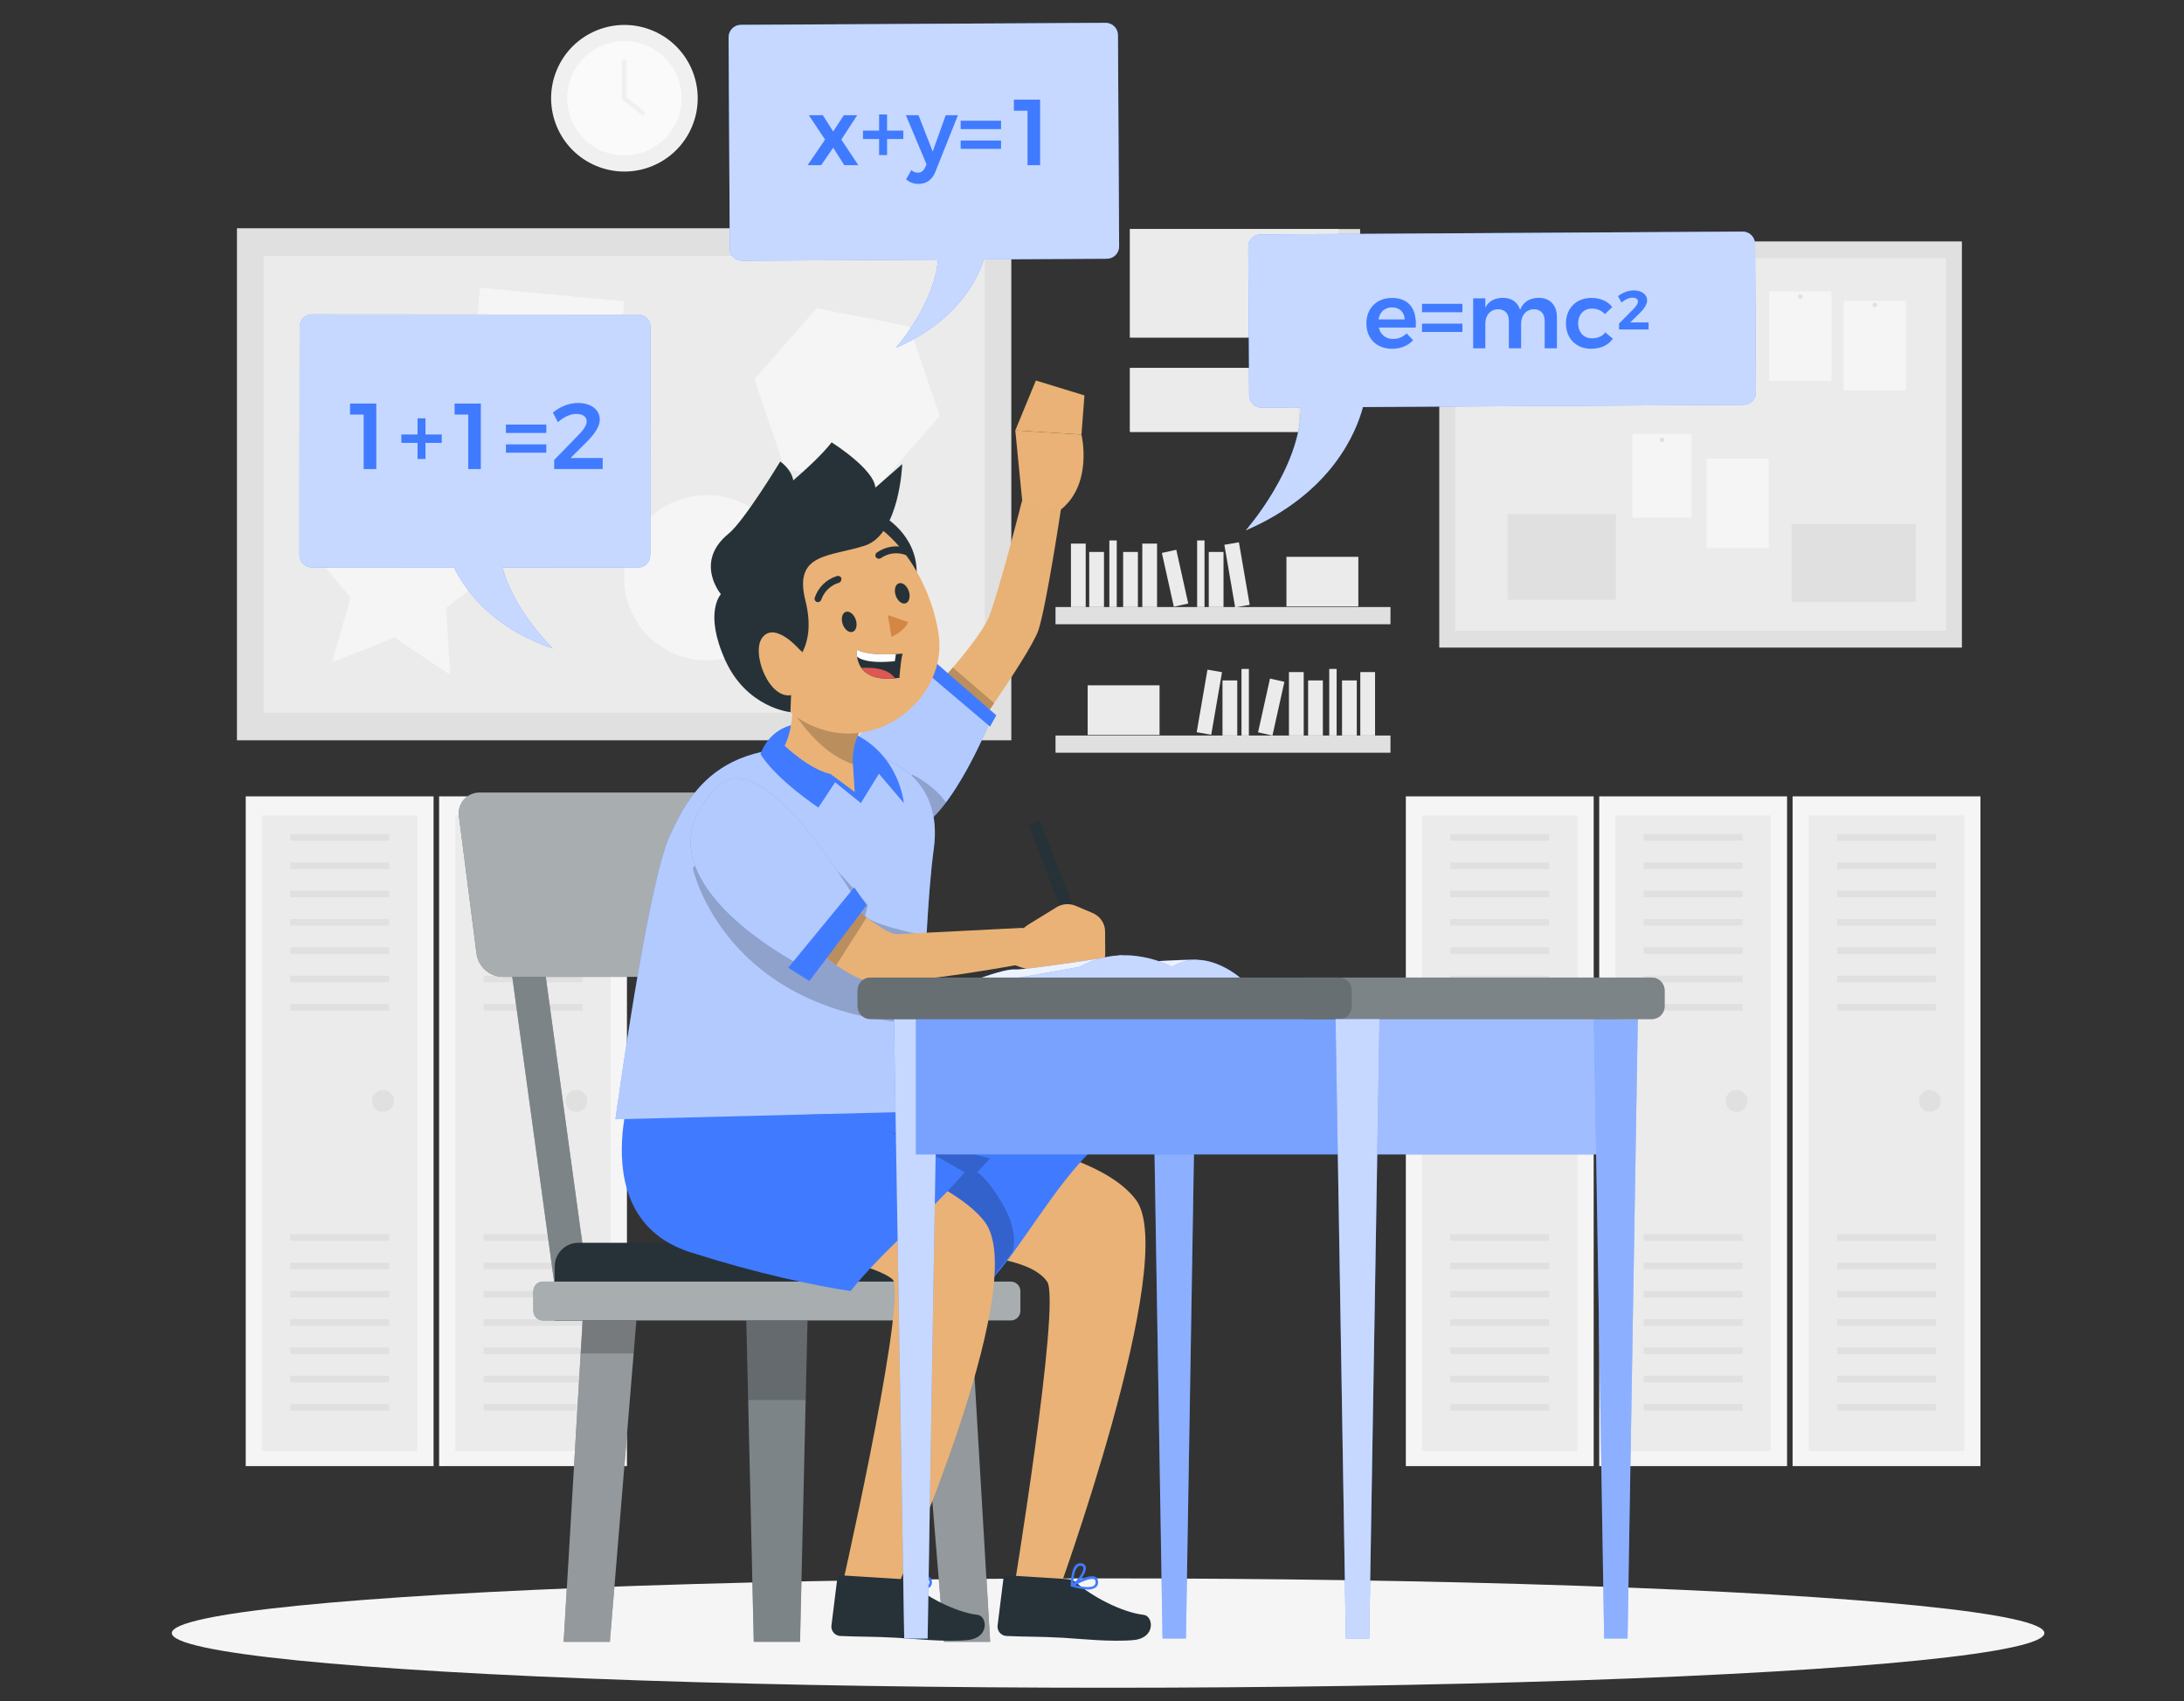 <?xml version="1.0" encoding="UTF-8" standalone="no"?>
<!-- Generator: Adobe Illustrator 27.5.0, SVG Export Plug-In . SVG Version: 6.00 Build 0)  -->

<svg
   version="1.1"
   x="0px"
   y="0px"
   viewBox="0 0 199 155"
   xml:space="preserve"
   id="svg247"
   sodipodi:docname="preguntas.svg"
   inkscape:version="1.3.2 (091e20e, 2023-11-25, custom)"
   width="199"
   height="155"
   xmlns:inkscape="http://www.inkscape.org/namespaces/inkscape"
   xmlns:sodipodi="http://sodipodi.sourceforge.net/DTD/sodipodi-0.dtd"
   xmlns="http://www.w3.org/2000/svg"
   xmlns:svg="http://www.w3.org/2000/svg"><rect x="0" y="0" width="199" height="155" fill="#333333" stroke="none"/><defs
   id="defs247">
	
	
	
	
	
	
	
	
	
	
	
	
</defs><sodipodi:namedview
   id="namedview247"
   pagecolor="#ffffff"
   bordercolor="#000000"
   borderopacity="0.25"
   inkscape:showpageshadow="2"
   inkscape:pageopacity="0.0"
   inkscape:pagecheckerboard="true"
   inkscape:deskcolor="#d1d1d1"
   inkscape:zoom="3.284"
   inkscape:cx="143.57491"
   inkscape:cy="71.102314"
   inkscape:window-width="2560"
   inkscape:window-height="1017"
   inkscape:window-x="1912"
   inkscape:window-y="-8"
   inkscape:window-maximized="1"
   inkscape:current-layer="svg247" />

<g
   id="Background_Simple"
   style="display:none">
	<g
   style="display:inline"
   id="g41">
		<path
   style="fill:#407bff"
   d="m 241.936,74.075 c 7.832,-1.91 16.622,-1.622 26.341,1.643 15.617,5.247 27.043,19.004 34.173,33.856 13.796,28.739 17.651,60.899 27.547,90.911 2.714,8.23 5.923,16.453 11.228,23.305 22.071,28.507 82.754,12.137 82.176,62.137 -0.163,14.13 -7.771,27.655 -18.876,36.394 -32.69,25.724 -78.654,11.019 -113.588,-0.656 -32.732,-10.939 -61.068,-12.275 -93.872,0.819 -27.802,11.097 -56.895,29.991 -88.174,24.881 -31.807,-5.197 -46.032,-36.584 -40.707,-66.182 5.677,-31.551 30.416,-54.82 58.857,-67.405 16.966,-7.508 39.284,-12.096 52.582,-25.755 6.83,-7.015 9.803,-16.855 11.975,-26.402 3.458,-15.205 5.5,-30.795 10.651,-45.513 6.453,-18.439 19.682,-37.153 39.687,-42.033 z"
   id="path40" />
		<path
   style="opacity:0.9;fill:#ffffff"
   d="m 241.936,74.075 c 7.832,-1.91 16.622,-1.622 26.341,1.643 15.617,5.247 27.043,19.004 34.173,33.856 13.796,28.739 17.651,60.899 27.547,90.911 2.714,8.23 5.923,16.453 11.228,23.305 22.071,28.507 82.754,12.137 82.176,62.137 -0.163,14.13 -7.771,27.655 -18.876,36.394 -32.69,25.724 -78.654,11.019 -113.588,-0.656 -32.732,-10.939 -61.068,-12.275 -93.872,0.819 -27.802,11.097 -56.895,29.991 -88.174,24.881 -31.807,-5.197 -46.032,-36.584 -40.707,-66.182 5.677,-31.551 30.416,-54.82 58.857,-67.405 16.966,-7.508 39.284,-12.096 52.582,-25.755 6.83,-7.015 9.803,-16.855 11.975,-26.402 3.458,-15.205 5.5,-30.795 10.651,-45.513 6.453,-18.439 19.682,-37.153 39.687,-42.033 z"
   id="path41" />
	</g>
</g>





<g
   id="g23"
   transform="matrix(0.44,0,0,0.44,-9.033,-34.353)">
		
			<rect
   x="330.643"
   y="116.004"
   transform="rotate(90,372.695,170.12)"
   style="fill:#e0e0e0"
   width="84.104"
   height="108.232"
   id="rect8" />
		<rect
   x="321.862"
   y="131.545"
   style="fill:#ebebeb"
   width="101.666"
   height="77.149"
   id="rect9" />
		<rect
   x="358.576"
   y="167.914"
   style="fill:#f5f5f5"
   width="12.265"
   height="17.337"
   id="rect10" />
		<rect
   x="373.907"
   y="173.032"
   style="fill:#f5f5f5"
   width="12.907"
   height="18.556"
   id="rect11" />
		
			<rect
   x="369.696"
   y="141.124"
   transform="matrix(0.992,0.13,-0.13,0.992,22.83,-47.776)"
   style="fill:#f5f5f5"
   width="12.907"
   height="18.556"
   id="rect12" />
		<rect
   x="402.323"
   y="140.361"
   style="fill:#f5f5f5"
   width="12.907"
   height="18.556"
   id="rect13" />
		<rect
   x="386.898"
   y="138.408"
   style="fill:#f5f5f5"
   width="12.907"
   height="18.556"
   id="rect14" />
		<rect
   x="330.705"
   y="137.864"
   style="fill:#f5f5f5"
   width="8.012"
   height="8.012"
   id="rect15" />
		
			<rect
   x="341.175"
   y="138.606"
   transform="matrix(0.934,0.357,-0.357,0.934,73.773,-113.953)"
   style="fill:#f5f5f5"
   width="8.011"
   height="8.012"
   id="rect16" />
		<path
   style="fill:#e0e0e0"
   d="m 334.71,138.878 c 0,0.259 -0.21,0.47 -0.47,0.47 -0.26,0 -0.47,-0.21 -0.47,-0.47 0,-0.26 0.21,-0.47 0.47,-0.47 0.26,0 0.47,0.21 0.47,0.47 z"
   id="path16" />
		<path
   style="fill:#e0e0e0"
   d="m 343.934,138.878 c 0,0.259 -0.21,0.47 -0.47,0.47 -0.26,0 -0.47,-0.21 -0.47,-0.47 0,-0.26 0.21,-0.47 0.47,-0.47 0.259,0 0.47,0.21 0.47,0.47 z"
   id="path17" />
		<path
   style="fill:#e0e0e0"
   d="m 377.492,158.183 c 0,0.259 -0.21,0.47 -0.47,0.47 -0.26,0 -0.47,-0.21 -0.47,-0.47 0,-0.26 0.21,-0.47 0.47,-0.47 0.259,0 0.47,0.21 0.47,0.47 z"
   id="path18" />
		<path
   style="fill:#e0e0e0"
   d="m 365.178,169.175 c 0,0.259 -0.21,0.47 -0.47,0.47 -0.26,0 -0.47,-0.21 -0.47,-0.47 0,-0.26 0.211,-0.47 0.47,-0.47 0.259,0 0.47,0.21 0.47,0.47 z"
   id="path19" />
		<path
   style="fill:#e0e0e0"
   d="m 372.218,141.692 c 0,0.259 -0.21,0.47 -0.47,0.47 -0.259,0 -0.47,-0.21 -0.47,-0.47 0,-0.26 0.21,-0.47 0.47,-0.47 0.26,0 0.47,0.21 0.47,0.47 z"
   id="path20" />
		<path
   style="fill:#e0e0e0"
   d="m 393.821,139.467 c 0,0.259 -0.21,0.47 -0.47,0.47 -0.26,0 -0.47,-0.21 -0.47,-0.47 0,-0.26 0.21,-0.47 0.47,-0.47 0.26,0 0.47,0.21 0.47,0.47 z"
   id="path21" />
		<path
   style="fill:#e0e0e0"
   d="m 409.247,141.222 c 0,0.26 -0.21,0.47 -0.47,0.47 -0.259,0 -0.47,-0.21 -0.47,-0.47 0,-0.259 0.21,-0.47 0.47,-0.47 0.259,0 0.47,0.211 0.47,0.47 z"
   id="path22" />
		<rect
   x="391.521"
   y="186.589"
   style="fill:#e0e0e0"
   width="25.716"
   height="16.122"
   id="rect22" />
		<rect
   x="332.707"
   y="184.548"
   style="fill:#e0e0e0"
   width="22.452"
   height="17.722"
   id="rect23" />
	</g><g
   id="g27"
   transform="matrix(0.44,0,0,0.44,-9.033,-34.353)">
		
			<rect
   x="69.596"
   y="125.339"
   transform="rotate(180,149.777,178.354)"
   style="fill:#e0e0e0"
   width="160.362"
   height="106.03"
   id="rect24" />
		
			<rect
   x="75.092"
   y="131.078"
   transform="rotate(180,149.777,178.354)"
   style="fill:#ebebeb"
   width="149.37"
   height="94.552"
   id="rect25" />
		<polygon
   style="fill:#f5f5f5"
   points="147.012,176.996 117.292,173.729 119.874,137.656 149.777,140.481 "
   id="polygon25" />
		<circle
   style="fill:#f5f5f5"
   cx="166.878"
   cy="197.707"
   r="17.102"
   id="circle25" />
		<polygon
   style="fill:#f5f5f5"
   points="93.109,201.845 89.308,215.216 102.233,210.1 113.774,217.848 112.903,203.974 123.838,195.392 110.374,191.933 105.591,178.882 98.141,190.617 84.25,191.134 "
   id="polygon26" />
		<polygon
   style="fill:#f5f5f5"
   points="208.856,145.714 215.135,164.237 202.234,178.936 183.053,175.113 176.774,156.59 189.675,141.891 "
   id="polygon27" />
	</g><g
   id="g30"
   transform="matrix(0.44,0,0,0.44,-9.033,-34.353)">
		
			<rect
   x="254.534"
   y="125.501"
   transform="rotate(180,278.361,136.732)"
   style="fill:#e0e0e0"
   width="47.653"
   height="22.461"
   id="rect27" />
		
			<rect
   x="254.535"
   y="154.268"
   transform="rotate(180,273.794,160.887)"
   style="fill:#e0e0e0"
   width="38.518"
   height="13.238"
   id="rect28" />
		
			<rect
   x="254.534"
   y="125.501"
   transform="rotate(180,276.138,136.732)"
   style="fill:#ebebeb"
   width="43.208"
   height="22.461"
   id="rect29" />
		
			<rect
   x="254.535"
   y="154.268"
   transform="rotate(180,271.998,160.887)"
   style="fill:#ebebeb"
   width="34.925"
   height="13.238"
   id="rect30" />
	</g><g
   id="g31"
   transform="matrix(0.44,0,0,0.44,-9.033,-34.353)">
		
			<circle
   transform="matrix(0.383,-0.924,0.924,0.383,1.545,199.123)"
   style="fill:#f0f0f0"
   cx="149.777"
   cy="98.405"
   id="ellipse30"
   r="15.174" />
		
			<ellipse
   transform="matrix(0.383,-0.924,0.924,0.383,1.545,199.123)"
   style="fill:#fafafa"
   cx="149.777"
   cy="98.405"
   rx="11.838"
   ry="11.837"
   id="ellipse31" />
		<polygon
   style="fill:#f0f0f0"
   points="149.3,98.635 149.3,90.426 150.253,90.426 150.253,98.176 154.189,101.316 153.595,102.061 "
   id="polygon31" />
	</g><g
   id="g41-5"
   transform="matrix(0.44,0,0,0.44,-9.033,-34.353)">
		<rect
   x="239.113"
   y="203.775"
   style="fill:#e0e0e0"
   width="69.363"
   height="3.564"
   id="rect31" />
		<rect
   x="242.306"
   y="190.639"
   style="fill:#ebebeb"
   width="3.056"
   height="13.137"
   id="rect32" />
		<rect
   x="257.082"
   y="190.639"
   style="fill:#ebebeb"
   width="3.056"
   height="13.137"
   id="rect33" />
		
			<rect
   x="274.994"
   y="190.474"
   transform="matrix(0.986,-0.17,0.17,0.986,-29.448,49.828)"
   style="fill:#ebebeb"
   width="3.056"
   height="13.137"
   id="rect34" />
		<rect
   x="246.092"
   y="192.37"
   style="fill:#ebebeb"
   width="3.056"
   height="11.406"
   id="rect35" />
		<rect
   x="253.116"
   y="192.37"
   style="fill:#ebebeb"
   width="3.056"
   height="11.406"
   id="rect36" />
		<rect
   x="270.845"
   y="192.37"
   style="fill:#ebebeb"
   width="3.056"
   height="11.406"
   id="rect37" />
		
			<rect
   x="262.369"
   y="192.174"
   transform="matrix(0.976,-0.217,0.217,0.976,-36.636,61.949)"
   style="fill:#ebebeb"
   width="3.056"
   height="11.406"
   id="rect38" />
		<rect
   x="250.262"
   y="189.986"
   style="fill:#ebebeb"
   width="1.528"
   height="13.789"
   id="rect39" />
		<rect
   x="268.438"
   y="189.986"
   style="fill:#ebebeb"
   width="1.528"
   height="13.789"
   id="rect40" />
		<rect
   x="286.931"
   y="193.378"
   style="fill:#ebebeb"
   width="14.889"
   height="10.28"
   id="rect41" />
	</g><g
   id="g52"
   transform="matrix(0.44,0,0,0.44,-9.033,-34.353)">
		
			<rect
   x="239.113"
   y="230.38"
   transform="rotate(180,273.794,232.162)"
   style="fill:#e0e0e0"
   width="69.363"
   height="3.564"
   id="rect42" />
		
			<rect
   x="302.227"
   y="217.244"
   transform="rotate(180,303.755,223.812)"
   style="fill:#ebebeb"
   width="3.056"
   height="13.137"
   id="rect43" />
		
			<rect
   x="287.451"
   y="217.244"
   transform="rotate(180,288.979,223.812)"
   style="fill:#ebebeb"
   width="3.056"
   height="13.137"
   id="rect44" />
		
			<rect
   x="269.539"
   y="217.079"
   transform="matrix(-0.986,-0.17,0.17,-0.986,500.219,490.079)"
   style="fill:#ebebeb"
   width="3.056"
   height="13.137"
   id="rect45" />
		
			<rect
   x="298.441"
   y="218.975"
   transform="rotate(180,299.969,224.677)"
   style="fill:#ebebeb"
   width="3.056"
   height="11.406"
   id="rect46" />
		
			<rect
   x="291.417"
   y="218.975"
   transform="rotate(180,292.945,224.677)"
   style="fill:#ebebeb"
   width="3.056"
   height="11.406"
   id="rect47" />
		
			<rect
   x="273.688"
   y="218.975"
   transform="rotate(180,275.216,224.677)"
   style="fill:#ebebeb"
   width="3.056"
   height="11.406"
   id="rect48" />
		
			<rect
   x="282.164"
   y="218.779"
   transform="matrix(-0.976,-0.217,0.217,-0.976,511.951,505.144)"
   style="fill:#ebebeb"
   width="3.056"
   height="11.406"
   id="rect49" />
		
			<rect
   x="295.799"
   y="216.591"
   transform="rotate(180,296.562,223.486)"
   style="fill:#ebebeb"
   width="1.528"
   height="13.789"
   id="rect50" />
		
			<rect
   x="277.622"
   y="216.591"
   transform="rotate(180,278.387,223.486)"
   style="fill:#ebebeb"
   width="1.528"
   height="13.789"
   id="rect51" />
		
			<rect
   x="245.769"
   y="219.983"
   transform="rotate(180,253.213,225.123)"
   style="fill:#ebebeb"
   width="14.889"
   height="10.28"
   id="rect52" />
	</g><g
   id="g68"
   transform="matrix(0.44,0,0,0.44,-9.033,-34.353)">
		<rect
   x="351.703"
   y="242.977"
   style="fill:#f5f5f5"
   width="38.9"
   height="138.687"
   id="rect53" />
		<rect
   x="355.057"
   y="246.936"
   style="fill:#ebebeb"
   width="32.191"
   height="131.59"
   id="rect54" />
		<rect
   x="360.918"
   y="250.803"
   style="fill:#e0e0e0"
   width="20.47"
   height="1.355"
   id="rect55" />
		<rect
   x="360.918"
   y="256.665"
   style="fill:#e0e0e0"
   width="20.47"
   height="1.355"
   id="rect56" />
		<rect
   x="360.918"
   y="262.528"
   style="fill:#e0e0e0"
   width="20.47"
   height="1.355"
   id="rect57" />
		<rect
   x="360.918"
   y="268.39"
   style="fill:#e0e0e0"
   width="20.47"
   height="1.355"
   id="rect58" />
		<rect
   x="360.918"
   y="274.253"
   style="fill:#e0e0e0"
   width="20.47"
   height="1.355"
   id="rect59" />
		<rect
   x="360.918"
   y="280.115"
   style="fill:#e0e0e0"
   width="20.47"
   height="1.355"
   id="rect60" />
		<rect
   x="360.918"
   y="285.978"
   style="fill:#e0e0e0"
   width="20.47"
   height="1.355"
   id="rect61" />
		<rect
   x="360.918"
   y="333.656"
   style="fill:#e0e0e0"
   width="20.47"
   height="1.355"
   id="rect62" />
		<rect
   x="360.918"
   y="339.519"
   style="fill:#e0e0e0"
   width="20.47"
   height="1.355"
   id="rect63" />
		<rect
   x="360.918"
   y="345.381"
   style="fill:#e0e0e0"
   width="20.47"
   height="1.355"
   id="rect64" />
		<rect
   x="360.918"
   y="351.244"
   style="fill:#e0e0e0"
   width="20.47"
   height="1.355"
   id="rect65" />
		<rect
   x="360.918"
   y="357.106"
   style="fill:#e0e0e0"
   width="20.47"
   height="1.355"
   id="rect66" />
		<rect
   x="360.918"
   y="362.969"
   style="fill:#e0e0e0"
   width="20.47"
   height="1.355"
   id="rect67" />
		<rect
   x="360.918"
   y="368.831"
   style="fill:#e0e0e0"
   width="20.47"
   height="1.355"
   id="rect68" />
		<path
   style="fill:#e0e0e0"
   d="m 382.396,306.045 c 0,1.25 -1.013,2.263 -2.263,2.263 -1.25,0 -2.263,-1.013 -2.263,-2.263 0,-1.25 1.013,-2.263 2.263,-2.263 1.25,-10e-4 2.263,1.013 2.263,2.263 z"
   id="path68" />
	</g><g
   id="g84"
   transform="matrix(0.44,0,0,0.44,-9.033,-34.353)">
		<rect
   x="311.657"
   y="242.977"
   style="fill:#f5f5f5"
   width="38.9"
   height="138.687"
   id="rect69" />
		<rect
   x="315.012"
   y="246.936"
   style="fill:#ebebeb"
   width="32.191"
   height="131.59"
   id="rect70" />
		<rect
   x="320.872"
   y="250.803"
   style="fill:#e0e0e0"
   width="20.47"
   height="1.355"
   id="rect71" />
		<rect
   x="320.872"
   y="256.665"
   style="fill:#e0e0e0"
   width="20.47"
   height="1.355"
   id="rect72" />
		<rect
   x="320.872"
   y="262.528"
   style="fill:#e0e0e0"
   width="20.47"
   height="1.355"
   id="rect73" />
		<rect
   x="320.872"
   y="268.39"
   style="fill:#e0e0e0"
   width="20.47"
   height="1.355"
   id="rect74" />
		<rect
   x="320.872"
   y="274.253"
   style="fill:#e0e0e0"
   width="20.47"
   height="1.355"
   id="rect75" />
		<rect
   x="320.872"
   y="280.115"
   style="fill:#e0e0e0"
   width="20.47"
   height="1.355"
   id="rect76" />
		<rect
   x="320.872"
   y="285.978"
   style="fill:#e0e0e0"
   width="20.47"
   height="1.355"
   id="rect77" />
		<rect
   x="320.872"
   y="333.656"
   style="fill:#e0e0e0"
   width="20.47"
   height="1.355"
   id="rect78" />
		<rect
   x="320.872"
   y="339.519"
   style="fill:#e0e0e0"
   width="20.47"
   height="1.355"
   id="rect79" />
		<rect
   x="320.872"
   y="345.381"
   style="fill:#e0e0e0"
   width="20.47"
   height="1.355"
   id="rect80" />
		<rect
   x="320.872"
   y="351.244"
   style="fill:#e0e0e0"
   width="20.47"
   height="1.355"
   id="rect81" />
		<rect
   x="320.872"
   y="357.106"
   style="fill:#e0e0e0"
   width="20.47"
   height="1.355"
   id="rect82" />
		<rect
   x="320.872"
   y="362.969"
   style="fill:#e0e0e0"
   width="20.47"
   height="1.355"
   id="rect83" />
		<rect
   x="320.872"
   y="368.831"
   style="fill:#e0e0e0"
   width="20.47"
   height="1.355"
   id="rect84" />
		<path
   style="fill:#e0e0e0"
   d="m 342.35,306.045 c 0,1.25 -1.013,2.263 -2.263,2.263 -1.25,0 -2.263,-1.013 -2.263,-2.263 0,-1.25 1.013,-2.263 2.263,-2.263 1.25,-10e-4 2.263,1.013 2.263,2.263 z"
   id="path84" />
	</g><g
   id="g100"
   transform="matrix(0.44,0,0,0.44,-9.033,-34.353)">
		<rect
   x="391.749"
   y="242.977"
   style="fill:#f5f5f5"
   width="38.9"
   height="138.687"
   id="rect85" />
		<rect
   x="395.103"
   y="246.936"
   style="fill:#ebebeb"
   width="32.191"
   height="131.59"
   id="rect86" />
		<rect
   x="400.964"
   y="250.803"
   style="fill:#e0e0e0"
   width="20.47"
   height="1.355"
   id="rect87" />
		<rect
   x="400.964"
   y="256.665"
   style="fill:#e0e0e0"
   width="20.47"
   height="1.355"
   id="rect88" />
		<rect
   x="400.964"
   y="262.528"
   style="fill:#e0e0e0"
   width="20.47"
   height="1.355"
   id="rect89" />
		<rect
   x="400.964"
   y="268.39"
   style="fill:#e0e0e0"
   width="20.47"
   height="1.355"
   id="rect90" />
		<rect
   x="400.964"
   y="274.253"
   style="fill:#e0e0e0"
   width="20.47"
   height="1.355"
   id="rect91" />
		<rect
   x="400.964"
   y="280.115"
   style="fill:#e0e0e0"
   width="20.47"
   height="1.355"
   id="rect92" />
		<rect
   x="400.964"
   y="285.978"
   style="fill:#e0e0e0"
   width="20.47"
   height="1.355"
   id="rect93" />
		<rect
   x="400.964"
   y="333.656"
   style="fill:#e0e0e0"
   width="20.47"
   height="1.355"
   id="rect94" />
		<rect
   x="400.964"
   y="339.519"
   style="fill:#e0e0e0"
   width="20.47"
   height="1.355"
   id="rect95" />
		<rect
   x="400.964"
   y="345.381"
   style="fill:#e0e0e0"
   width="20.47"
   height="1.355"
   id="rect96" />
		<rect
   x="400.964"
   y="351.244"
   style="fill:#e0e0e0"
   width="20.47"
   height="1.355"
   id="rect97" />
		<rect
   x="400.964"
   y="357.106"
   style="fill:#e0e0e0"
   width="20.47"
   height="1.355"
   id="rect98" />
		<rect
   x="400.964"
   y="362.969"
   style="fill:#e0e0e0"
   width="20.47"
   height="1.355"
   id="rect99" />
		<rect
   x="400.964"
   y="368.831"
   style="fill:#e0e0e0"
   width="20.47"
   height="1.355"
   id="rect100" />
		<circle
   style="fill:#e0e0e0"
   cx="420.178"
   cy="306.045"
   r="2.263"
   id="circle100" />
	</g><g
   id="g116"
   transform="matrix(0.44,0,0,0.44,-9.033,-34.353)">
		<rect
   x="71.416"
   y="242.977"
   style="fill:#f5f5f5"
   width="38.9"
   height="138.687"
   id="rect101" />
		<rect
   x="74.77"
   y="246.936"
   style="fill:#ebebeb"
   width="32.191"
   height="131.59"
   id="rect102" />
		<rect
   x="80.631"
   y="250.803"
   style="fill:#e0e0e0"
   width="20.47"
   height="1.355"
   id="rect103" />
		<rect
   x="80.631"
   y="256.665"
   style="fill:#e0e0e0"
   width="20.47"
   height="1.355"
   id="rect104" />
		<rect
   x="80.631"
   y="262.528"
   style="fill:#e0e0e0"
   width="20.47"
   height="1.355"
   id="rect105" />
		<rect
   x="80.631"
   y="268.39"
   style="fill:#e0e0e0"
   width="20.47"
   height="1.355"
   id="rect106" />
		<rect
   x="80.631"
   y="274.253"
   style="fill:#e0e0e0"
   width="20.47"
   height="1.355"
   id="rect107" />
		<rect
   x="80.631"
   y="280.115"
   style="fill:#e0e0e0"
   width="20.47"
   height="1.355"
   id="rect108" />
		<rect
   x="80.631"
   y="285.978"
   style="fill:#e0e0e0"
   width="20.47"
   height="1.355"
   id="rect109" />
		<rect
   x="80.631"
   y="333.656"
   style="fill:#e0e0e0"
   width="20.47"
   height="1.355"
   id="rect110" />
		<rect
   x="80.631"
   y="339.519"
   style="fill:#e0e0e0"
   width="20.47"
   height="1.355"
   id="rect111" />
		<rect
   x="80.631"
   y="345.381"
   style="fill:#e0e0e0"
   width="20.47"
   height="1.355"
   id="rect112" />
		<rect
   x="80.631"
   y="351.244"
   style="fill:#e0e0e0"
   width="20.47"
   height="1.355"
   id="rect113" />
		<rect
   x="80.631"
   y="357.106"
   style="fill:#e0e0e0"
   width="20.47"
   height="1.355"
   id="rect114" />
		<rect
   x="80.631"
   y="362.969"
   style="fill:#e0e0e0"
   width="20.47"
   height="1.355"
   id="rect115" />
		<rect
   x="80.631"
   y="368.831"
   style="fill:#e0e0e0"
   width="20.47"
   height="1.355"
   id="rect116" />
		<path
   style="fill:#e0e0e0"
   d="m 102.109,306.045 c 0,1.25 -1.013,2.263 -2.263,2.263 -1.25,0 -2.263,-1.013 -2.263,-2.263 0,-1.25 1.013,-2.263 2.263,-2.263 1.249,-10e-4 2.263,1.013 2.263,2.263 z"
   id="path116" />
	</g><g
   id="g132"
   transform="matrix(0.44,0,0,0.44,-9.033,-34.353)">
		<rect
   x="111.461"
   y="242.977"
   style="fill:#f5f5f5"
   width="38.9"
   height="138.687"
   id="rect117" />
		<rect
   x="114.816"
   y="246.936"
   style="fill:#ebebeb"
   width="32.191"
   height="131.59"
   id="rect118" />
		<rect
   x="120.676"
   y="250.803"
   style="fill:#e0e0e0"
   width="20.47"
   height="1.355"
   id="rect119" />
		<rect
   x="120.676"
   y="256.665"
   style="fill:#e0e0e0"
   width="20.47"
   height="1.355"
   id="rect120" />
		<rect
   x="120.676"
   y="262.528"
   style="fill:#e0e0e0"
   width="20.47"
   height="1.355"
   id="rect121" />
		<rect
   x="120.676"
   y="268.39"
   style="fill:#e0e0e0"
   width="20.47"
   height="1.355"
   id="rect122" />
		<rect
   x="120.676"
   y="274.253"
   style="fill:#e0e0e0"
   width="20.47"
   height="1.355"
   id="rect123" />
		<rect
   x="120.676"
   y="280.115"
   style="fill:#e0e0e0"
   width="20.47"
   height="1.355"
   id="rect124" />
		<rect
   x="120.676"
   y="285.978"
   style="fill:#e0e0e0"
   width="20.47"
   height="1.355"
   id="rect125" />
		<rect
   x="120.676"
   y="333.656"
   style="fill:#e0e0e0"
   width="20.47"
   height="1.355"
   id="rect126" />
		<rect
   x="120.676"
   y="339.519"
   style="fill:#e0e0e0"
   width="20.47"
   height="1.355"
   id="rect127" />
		<rect
   x="120.676"
   y="345.381"
   style="fill:#e0e0e0"
   width="20.47"
   height="1.355"
   id="rect128" />
		<rect
   x="120.676"
   y="351.244"
   style="fill:#e0e0e0"
   width="20.47"
   height="1.355"
   id="rect129" />
		<rect
   x="120.676"
   y="357.106"
   style="fill:#e0e0e0"
   width="20.47"
   height="1.355"
   id="rect130" />
		<rect
   x="120.676"
   y="362.969"
   style="fill:#e0e0e0"
   width="20.47"
   height="1.355"
   id="rect131" />
		<rect
   x="120.676"
   y="368.831"
   style="fill:#e0e0e0"
   width="20.47"
   height="1.355"
   id="rect132" />
		<path
   style="fill:#e0e0e0"
   d="m 142.154,306.045 c 0,1.25 -1.013,2.263 -2.263,2.263 -1.25,0 -2.263,-1.013 -2.263,-2.263 0,-1.25 1.013,-2.263 2.263,-2.263 1.25,-10e-4 2.263,1.013 2.263,2.263 z"
   id="path132" />
	</g><g
   id="Shadow_1_"
   transform="matrix(0.44,0,0,0.44,-9.033,-34.353)">
	<ellipse
   id="_x3C_Path_x3E__359_"
   style="fill:#f5f5f5"
   cx="250"
   cy="416.238"
   rx="193.889"
   ry="11.323" />
</g><g
   id="Speech_bubbles"
   transform="matrix(0.44,0,0,0.44,-9.033,-34.353)">
	<g
   id="g142">
		<g
   id="g136">
			<path
   style="fill:#407bff"
   d="m 152.68,143.219 -67.549,-0.05 c -1.409,-0.001 -2.552,1.14 -2.553,2.549 l -0.035,47.303 c -0.001,1.409 1.14,2.552 2.549,2.553 l 29.464,0.022 c 2.399,4.906 7.977,12.501 20.477,16.78 0,0 -8.08,-7.819 -10.436,-16.773 l 28.044,0.021 c 1.409,0.001 2.552,-1.14 2.553,-2.549 l 0.035,-47.303 c 10e-4,-1.409 -1.14,-2.552 -2.549,-2.553 z"
   id="path135" />
			<path
   style="opacity:0.7;fill:#ffffff"
   d="m 152.68,143.219 -67.549,-0.05 c -1.409,-0.001 -2.552,1.14 -2.553,2.549 l -0.035,47.303 c -0.001,1.409 1.14,2.552 2.549,2.553 l 29.464,0.022 c 2.399,4.906 7.977,12.501 20.477,16.78 0,0 -8.08,-7.819 -10.436,-16.773 l 28.043,0.021 c 1.409,0.001 2.552,-1.14 2.553,-2.549 l 0.035,-47.303 c 0.002,-1.409 -1.139,-2.552 -2.548,-2.553 z"
   id="path136" />
		</g>
		<g
   id="g141">
			<path
   style="fill:#407bff"
   d="m 98.454,161.637 v 13.567 H 95.841 V 163.92 h -2.826 v -2.284 h 5.439 z"
   id="path137" />
			<path
   style="fill:#407bff"
   d="m 112.009,169.785 h -3.368 v 3.329 h -1.645 v -3.329 h -3.348 v -1.741 h 3.348 v -3.348 h 1.645 v 3.348 h 3.368 z"
   id="path138" />
			<path
   style="fill:#407bff"
   d="m 120.105,161.637 v 13.567 h -2.613 V 163.92 h -2.826 v -2.284 h 5.439 z"
   id="path139" />
			<path
   style="fill:#407bff"
   d="m 133.66,165.991 v 1.742 h -8.361 v -1.742 z m 0,4.104 v 1.723 h -8.361 v -1.723 z"
   id="path140" />
			<path
   style="fill:#407bff"
   d="m 142.025,165.372 c 0,-1.006 -0.813,-1.587 -2.168,-1.587 -1.2,0 -2.613,0.658 -3.793,1.704 l -1.046,-1.994 c 1.568,-1.239 3.368,-1.975 5.207,-1.975 2.67,0 4.51,1.355 4.51,3.465 0,1.394 -1.065,2.923 -2.574,4.471 l -3.484,3.465 h 6.658 v 2.283 H 135.29 v -1.878 l 5.11,-5.264 c 0.967,-0.948 1.625,-1.974 1.625,-2.69 z"
   id="path141" />
		</g>
	</g>
	<g
   id="g149">
		<g
   id="g143">
			<path
   style="fill:#407bff"
   d="m 252.042,85.339 c -0.008,-1.409 -1.156,-2.545 -2.565,-2.537 l -75.528,0.416 c -1.409,0.008 -2.545,1.156 -2.537,2.565 l 0.241,43.748 c 0.007,1.409 1.156,2.545 2.565,2.537 l 40.542,-0.223 c -0.701,9.193 -8.729,18.276 -8.729,18.276 12.359,-5.34 16.746,-13.761 18.267,-18.329 l 25.449,-0.14 c 1.409,-0.008 2.545,-1.156 2.537,-2.565 z"
   id="path142" />
			<path
   style="opacity:0.7;fill:#ffffff"
   d="m 252.042,85.339 c -0.008,-1.409 -1.156,-2.545 -2.565,-2.537 l -75.528,0.416 c -1.409,0.008 -2.545,1.156 -2.537,2.565 l 0.241,43.748 c 0.007,1.409 1.156,2.545 2.565,2.537 l 40.542,-0.223 c -0.701,9.193 -8.729,18.276 -8.729,18.276 12.359,-5.34 16.746,-13.761 18.267,-18.329 l 25.449,-0.14 c 1.409,-0.008 2.545,-1.156 2.537,-2.565 z"
   id="path143" />
		</g>
		<g
   id="g148">
			<path
   style="fill:#407bff"
   d="m 190.924,101.928 2.148,3.368 2.206,-3.368 h 2.768 l -3.291,5.052 3.523,5.303 h -2.904 l -2.303,-3.619 -2.496,3.619 h -2.807 l 3.619,-5.303 -3.367,-5.052 z"
   id="path144" />
			<path
   style="fill:#407bff"
   d="m 207.594,106.864 h -3.368 v 3.329 h -1.645 v -3.329 h -3.348 v -1.741 h 3.348 v -3.348 h 1.645 v 3.348 h 3.368 z"
   id="path145" />
			<path
   style="fill:#407bff"
   d="m 210.735,116.154 c -1.006,0 -1.781,-0.29 -2.574,-0.928 l 1.084,-1.916 c 0.484,0.367 0.871,0.522 1.335,0.522 0.659,0 1.181,-0.329 1.51,-1.045 l 0.31,-0.678 -4.277,-10.181 h 2.613 l 2.941,7.529 2.691,-7.529 h 2.535 l -4.645,11.652 c -0.659,1.723 -1.878,2.574 -3.523,2.574 z"
   id="path146" />
			<path
   style="fill:#407bff"
   d="m 227.831,103.07 v 1.742 h -8.361 v -1.742 z m 0,4.104 v 1.722 h -8.361 v -1.722 z"
   id="path147" />
			<path
   style="fill:#407bff"
   d="m 235.926,98.716 v 13.567 h -2.613 v -11.284 h -2.826 v -2.283 z"
   id="path148" />
		</g>
	</g>
	<g
   id="g156">
		<g
   id="g150">
			<path
   style="fill:#407bff"
   d="m 383.974,128.566 c -0.008,-1.409 -1.157,-2.544 -2.566,-2.536 l -99.847,0.59 c -1.409,0.008 -2.544,1.157 -2.536,2.566 l 0.181,30.767 c 0.008,1.409 1.157,2.544 2.566,2.536 l 8.151,-0.048 c 0.022,12.509 -11.417,25.458 -11.417,25.458 17.741,-7.673 22.857,-20.224 24.268,-25.534 l 78.844,-0.466 c 1.409,-0.008 2.544,-1.157 2.536,-2.566 z"
   id="path149" />
			<path
   style="opacity:0.7;fill:#ffffff"
   d="m 381.408,126.03 -99.847,0.59 c -1.409,0.008 -2.544,1.157 -2.536,2.566 l 0.181,30.767 c 0.008,1.409 1.157,2.544 2.566,2.536 l 8.151,-0.048 c 0.022,12.509 -11.417,25.458 -11.417,25.458 17.741,-7.673 22.857,-20.224 24.268,-25.534 l 78.844,-0.466 c 1.409,-0.008 2.544,-1.157 2.536,-2.566 l -0.181,-30.767 c -0.008,-1.409 -1.157,-2.544 -2.565,-2.536 z"
   id="path150" />
		</g>
		<g
   id="g155">
			<path
   style="fill:#407bff"
   d="m 313.707,145.904 h -7.645 c 0.329,1.472 1.452,2.362 2.961,2.362 1.065,0 2.051,-0.407 2.787,-1.161 l 1.355,1.412 c -1.026,1.124 -2.535,1.781 -4.354,1.781 -3.213,0 -5.323,-2.129 -5.323,-5.245 0,-3.155 2.168,-5.284 5.265,-5.284 3.638,-0.001 5.205,2.381 4.954,6.135 z m -2.284,-1.684 c -0.058,-1.529 -1.084,-2.496 -2.651,-2.496 -1.491,0 -2.536,0.968 -2.768,2.496 z"
   id="path151" />
			<path
   style="fill:#407bff"
   d="m 323.371,140.988 v 1.741 h -8.361 v -1.741 z m 0,4.104 v 1.723 h -8.361 v -1.723 z"
   id="path152" />
			<path
   style="fill:#407bff"
   d="m 342.944,143.736 v 6.465 h -2.536 v -5.729 c 0,-1.472 -0.871,-2.362 -2.265,-2.362 -1.626,0.058 -2.613,1.297 -2.613,2.982 v 5.109 h -2.536 v -5.729 c 0,-1.472 -0.851,-2.362 -2.245,-2.362 -1.645,0.058 -2.632,1.297 -2.632,2.982 v 5.109 h -2.516 v -10.356 h 2.516 v 1.916 c 0.715,-1.374 1.994,-1.994 3.638,-2.012 1.819,0 3.078,0.909 3.562,2.477 0.678,-1.685 2.032,-2.459 3.852,-2.477 2.342,0 3.775,1.529 3.775,3.987 z"
   id="path153" />
			<path
   style="fill:#407bff"
   d="m 350.173,141.975 c -1.665,0 -2.826,1.239 -2.826,3.059 0,1.858 1.161,3.097 2.826,3.097 1.2,0 2.168,-0.407 2.787,-1.22 l 1.567,1.297 c -0.909,1.316 -2.458,2.09 -4.49,2.09 -3.097,0 -5.226,-2.129 -5.226,-5.245 0,-3.155 2.148,-5.284 5.264,-5.284 1.897,0 3.406,0.697 4.335,1.897 l -1.529,1.452 c -0.657,-0.718 -1.566,-1.143 -2.708,-1.143 z"
   id="path154" />
			<path
   style="fill:#407bff"
   d="m 359.721,140.531 c 0,-0.523 -0.426,-0.813 -1.142,-0.813 -0.697,0 -1.548,0.388 -2.265,1.007 l -0.716,-1.336 c 0.987,-0.734 2.109,-1.18 3.252,-1.18 1.626,0 2.767,0.813 2.767,2.071 0,0.853 -0.619,1.762 -1.548,2.652 l -1.955,1.916 h 3.813 v 1.451 h -6.116 v -1.22 l 3.02,-3.059 c 0.522,-0.521 0.89,-1.082 0.89,-1.489 z"
   id="path155" />
		</g>
	</g>
</g><g
   id="Character"
   transform="matrix(0.44,0,0,0.44,-9.033,-34.353)">
	<g
   id="g213">
		<g
   id="g174">
			<g
   id="g161">
				<g
   id="g157">
					
						<rect
   x="171.391"
   y="246.967"
   transform="matrix(0.991,-0.136,0.136,0.991,-38.637,26.463)"
   style="fill:#263238"
   width="6.876"
   height="99.46"
   id="rect156" />
				</g>
				<g
   id="g158">
					
						<rect
   x="128.761"
   y="246.967"
   transform="matrix(0.991,-0.136,0.136,0.991,-39.031,20.679)"
   style="fill:#263238"
   width="6.876"
   height="99.46"
   id="rect157" />
				</g>
				<g
   style="opacity:0.3;enable-background:new"
   id="g159">
					
						<rect
   x="171.391"
   y="246.967"
   transform="matrix(0.991,-0.136,0.136,0.991,-38.637,26.463)"
   style="fill:#ffffff"
   width="6.876"
   height="99.46"
   id="rect158" />
				</g>
				<g
   style="opacity:0.4;enable-background:new"
   id="g160">
					
						<rect
   x="128.761"
   y="246.967"
   transform="matrix(0.991,-0.136,0.136,0.991,-39.031,20.679)"
   style="fill:#ffffff"
   width="6.876"
   height="99.46"
   id="rect159" />
				</g>
			</g>
			<g
   id="g162">
				<path
   style="fill:#263238"
   d="m 176.132,280.357 h -51.404 c -2.8,0 -5.163,-2.08 -5.519,-4.857 l -3.647,-28.47 c -0.329,-2.571 1.674,-4.847 4.266,-4.847 h 51.404 c 2.8,0 5.163,2.08 5.519,4.857 l 3.647,28.47 c 0.329,2.571 -1.674,4.847 -4.266,4.847 z"
   id="path161" />
				<path
   style="opacity:0.6;fill:#ffffff;enable-background:new"
   d="m 176.132,280.357 h -51.404 c -2.8,0 -5.163,-2.08 -5.519,-4.857 l -3.647,-28.47 c -0.329,-2.571 1.674,-4.847 4.266,-4.847 h 51.404 c 2.8,0 5.163,2.08 5.519,4.857 l 3.647,28.47 c 0.329,2.571 -1.674,4.847 -4.266,4.847 z"
   id="path162" />
			</g>
			<polygon
   style="fill:#263238"
   points="175.45,367.379 176.623,418.057 186.207,418.057 187.386,367.379 187.882,345.967 174.955,345.967 "
   id="polygon162" />
			<polygon
   style="opacity:0.4;fill:#ffffff;enable-background:new"
   points="175.45,367.379 176.623,418.057 186.207,418.057 187.386,367.379 187.882,345.967 174.955,345.967 "
   id="polygon163" />
			<polygon
   style="opacity:0.2;enable-background:new"
   points="174.955,345.967 187.882,345.967 187.386,367.97 175.45,367.97 "
   id="polygon164" />
			<g
   id="g171">
				<g
   id="g167">
					<polygon
   style="fill:#263238"
   points="216.008,418.057 225.577,418.057 221.409,347.48 210.175,347.48 "
   id="polygon165" />
					<polygon
   style="opacity:0.5;fill:#ffffff;enable-background:new"
   points="211.046,357.931 216,418.057 225.572,418.057 222.033,357.931 221.414,347.342 210.179,347.342 "
   id="polygon166" />
					<polygon
   style="opacity:0.2;enable-background:new"
   points="221.414,347.342 210.179,347.342 211.045,358.344 222.033,358.344 "
   id="polygon167" />
				</g>
				<g
   id="g170">
					<polygon
   style="fill:#263238"
   points="137.254,418.057 146.822,418.057 152.655,347.48 141.42,347.48 "
   id="polygon168" />
					<polygon
   style="opacity:0.5;fill:#ffffff;enable-background:new"
   points="137.258,418.057 146.83,418.057 151.784,357.931 152.651,347.342 141.416,347.342 140.796,357.931 "
   id="polygon169" />
					<polygon
   style="opacity:0.2;enable-background:new"
   points="141.415,347.342 152.651,347.342 151.785,358.344 140.797,358.344 "
   id="polygon170" />
				</g>
			</g>
			<path
   style="fill:#263238"
   d="m 222.527,335.424 h -82.224 c -2.707,0 -4.902,2.195 -4.902,4.902 v 11.173 h 92.029 v -11.173 c -0.001,-2.707 -2.196,-4.902 -4.903,-4.902 z"
   id="path171" />
			<g
   id="g173">
				<path
   style="fill:#263238"
   d="m 229.866,343.462 h -96.903 c -1.089,0 -1.972,0.883 -1.972,1.972 v 4.094 c 0,1.089 0.883,1.972 1.972,1.972 h 96.903 c 1.089,0 1.972,-0.883 1.972,-1.972 v -4.094 c 0,-1.089 -0.882,-1.972 -1.972,-1.972 z"
   id="path172" />
				<path
   style="opacity:0.6;fill:#ffffff;enable-background:new"
   d="m 229.866,343.462 h -96.903 c -1.089,0 -1.972,0.883 -1.972,1.972 v 4.094 c 0,1.089 0.883,1.972 1.972,1.972 h 96.903 c 1.089,0 1.972,-0.883 1.972,-1.972 v -4.094 c 0,-1.089 -0.882,-1.972 -1.972,-1.972 z"
   id="path173" />
			</g>
		</g>
		<g
   id="g212">
			<g
   id="g179">
				<g
   id="g175">
					<path
   style="fill:#eab276"
   d="m 232.315,182.83 -1.532,-15.628 13.701,0.86 c 0,0 2.607,10.773 -4.895,16.001 z"
   id="path174" />
					<polygon
   style="fill:#eab276"
   points="230.783,167.202 235.041,156.868 245.101,159.954 244.484,168.062 "
   id="polygon174" />
				</g>
				<path
   style="fill:#e8b276"
   d="m 206.487,228.538 c 0,0 16.652,-16.552 19.053,-23.266 2.401,-6.714 6.607,-23.393 6.607,-23.393 l 8.09,1.62 c 0,0 -2.966,19.746 -4.643,24.996 -1.676,5.25 -19.507,29.968 -19.507,29.968 z"
   id="path175" />
				<polygon
   style="opacity:0.2"
   points="213.794,220.813 217.85,216.299 226.415,223.678 223.362,228.141 "
   id="polygon175" />
				<g
   id="g178">
					<path
   style="fill:#407bff"
   d="m 225.79,226.885 -12.289,-9.451 c 0,0 -0.073,0.055 -0.217,0.164 -0.072,0.055 -0.169,0.128 -0.279,0.203 0.016,0.011 0.003,0.013 0.003,0.013 -0.013,0.003 -0.024,0.018 -0.05,0.023 0,0 0.003,0.013 -0.011,0.016 -0.361,0.273 -0.889,0.688 -1.519,1.217 -0.19,0.159 -0.405,0.337 -0.621,0.501 -0.046,0.05 -0.094,0.086 -0.153,0.138 -0.212,0.191 -0.426,0.368 -0.651,0.561 -0.285,0.245 -0.566,0.504 -0.861,0.765 -1.601,1.439 -10.116,8.576 -11.47,10.313 -0.23,0.318 -0.462,0.622 -0.665,0.935 -0.457,0.648 -0.831,1.296 -1.102,1.91 -0.049,0.105 -0.085,0.208 -0.107,0.309 -0.03,0.06 -0.057,0.134 -0.072,0.206 -0.044,0.132 -0.083,0.29 -0.109,0.447 -0.023,0.1 -0.043,0.214 -0.063,0.328 -0.012,0.085 -0.023,0.169 -0.033,0.267 -0.021,0.183 -0.042,0.365 -0.06,0.561 -0.003,0.207 -0.006,0.413 -0.019,0.636 -0.003,0.207 0.01,0.424 0.01,0.644 -0.003,0.055 0.009,0.122 0.006,0.178 l 0.003,0.013 c 0.003,0.164 0.02,0.326 0.023,0.491 0.016,0.231 0.033,0.475 0.065,0.717 0.031,0.242 0.049,0.486 0.081,0.727 0.034,0.255 0.067,0.51 0.114,0.762 1.131,7.034 11.981,10.816 15.15,9.085 6.32,-3.486 12.474,-16.948 14.329,-21.307 0.373,-0.868 0.567,-1.372 0.567,-1.372 z"
   id="path176" />
					<path
   style="opacity:0.6;fill:#ffffff"
   d="m 195.442,236.951 c 0,0.203 0.013,0.419 0.013,0.635 -0.013,0.054 0,0.122 0,0.176 v 0.013 c 0.014,0.176 0.027,0.338 0.027,0.5 0.014,0.23 0.027,0.473 0.068,0.716 0.027,0.243 0.04,0.487 0.081,0.73 0.027,0.243 0.067,0.5 0.108,0.757 0.932,5.824 8.541,9.419 12.933,9.5 0.905,0.013 1.676,-0.122 2.216,-0.419 1.905,-1.054 3.797,-2.986 5.541,-5.324 0.243,-0.311 0.473,-0.635 0.703,-0.959 3.77,-5.324 6.865,-12.149 8.095,-15.014 0.365,-0.878 0.568,-1.378 0.568,-1.378 l -12.298,-9.446 c 0,0 -0.067,0.054 -0.216,0.162 -0.068,0.054 -0.162,0.121 -0.27,0.202 -0.013,0.014 -0.027,0.014 -0.054,0.041 0,0 0,0.013 -0.013,0.013 -0.352,0.27 -0.878,0.689 -1.513,1.216 -0.189,0.149 -0.406,0.324 -0.622,0.5 -0.041,0.054 -0.095,0.081 -0.149,0.135 -0.216,0.176 -0.433,0.351 -0.662,0.568 -0.284,0.243 -0.554,0.5 -0.851,0.757 -1.608,1.446 -10.122,8.581 -11.473,10.311 -0.23,0.324 -0.459,0.622 -0.662,0.946 -0.459,0.649 -0.838,1.297 -1.108,1.905 -0.04,0.108 -0.081,0.203 -0.108,0.311 -0.027,0.054 -0.054,0.135 -0.068,0.203 -0.041,0.135 -0.081,0.284 -0.108,0.446 -0.027,0.094 -0.04,0.216 -0.067,0.324 -0.014,0.094 -0.014,0.176 -0.027,0.27 -0.027,0.189 -0.041,0.365 -0.068,0.568 -0.003,0.202 -0.003,0.405 -0.016,0.635 z"
   id="path177" />
					<polygon
   style="fill:#407bff"
   points="212.067,217.11 212.947,217.853 213.044,217.931 225.221,228.256 225.548,228.538 226.844,226.194 214.462,215.427 212.688,216.678 "
   id="polygon177" />
					<path
   style="opacity:0.2;enable-background:new"
   d="m 208.672,249.978 c 0.905,0.013 1.676,-0.122 2.216,-0.419 1.905,-1.054 3.797,-2.986 5.541,-5.324 -2.46,-3.595 -6.96,-5.77 -6.96,-5.77 -3.135,3.797 -1.986,7.756 -0.797,11.513 z"
   id="path178" />
				</g>
			</g>
			<path
   style="fill:#eab276"
   d="m 255.746,326.502 c -10.088,-13.309 -48.72,-14.658 -48.72,-14.658 0,0 -50.968,22.744 -22.08,24.258 4.542,0.234 11.771,-0.056 15.9,0.15 22.158,1.115 33.206,2.462 36.523,7.21 2.95,4.243 -7.313,66.381 -7.313,66.381 h 8.89 c 0,0 26.076,-71.106 16.8,-83.341 z"
   id="path179" />
			<path
   style="fill:#263238"
   d="m 241.569,405.06 -12.386,-0.772 c -0.431,-0.046 -0.817,0.265 -0.864,0.696 0,0.004 -10e-4,0.009 -10e-4,0.013 l -1.215,9.772 c -0.067,1.068 0.738,1.991 1.805,2.071 4.326,0.199 6.402,0.079 11.855,0.376 3.346,0.2 9.939,0.911 14.556,0.464 4.617,-0.447 4.051,-4.998 2.057,-5.216 -4.728,-0.538 -10.99,-4.012 -13.948,-6.648 -0.518,-0.452 -1.172,-0.717 -1.859,-0.756 z"
   id="path180" />
			<path
   style="fill:#407bff"
   d="m 245.368,407.183 c -0.993,-0.085 -1.972,-0.28 -2.922,-0.581 -0.099,-0.021 -0.173,-0.105 -0.183,-0.206 -0.009,-0.101 0.035,-0.198 0.116,-0.258 0.368,-0.225 3.629,-2.159 4.951,-1.553 0.303,0.145 0.51,0.435 0.549,0.768 0.15,0.51 -0.008,1.061 -0.405,1.415 -0.626,0.398 -1.377,0.546 -2.106,0.415 z m 1.743,-2.081 c -0.704,-0.327 -2.597,0.483 -3.93,1.217 1.949,0.511 3.402,0.54 3.956,0.065 0.234,-0.238 0.325,-0.582 0.241,-0.904 -0.016,-0.165 -0.117,-0.308 -0.267,-0.378 z"
   id="path181" />
			<path
   style="fill:#407bff"
   d="m 242.502,406.611 c -0.034,0.017 -0.073,0.02 -0.11,0.009 -0.072,-0.047 -0.119,-0.124 -0.128,-0.21 0.006,-0.097 -0.047,-3.325 1.124,-4.336 0.313,-0.257 0.724,-0.362 1.122,-0.289 0.452,0.043 0.817,0.388 0.886,0.836 0.172,1.215 -1.616,3.424 -2.754,4.005 -0.047,0.017 -0.098,0.011 -0.14,-0.015 z m 1.79,-4.295 c -0.207,-0.015 -0.411,0.057 -0.563,0.2 -0.709,0.599 -0.9,2.411 -0.937,3.45 1,-0.748 2.157,-2.421 2.088,-3.23 -0.013,-0.151 -0.098,-0.337 -0.462,-0.403 z"
   id="path182" />
			<path
   style="fill:#407bff"
   d="m 225.521,343.462 c -7.138,-0.997 -21.73,-3.385 -32.906,-3.947 -4.129,-0.206 -8.492,-0.413 -13.034,-0.647 -28.888,-1.514 31.517,-30.829 31.517,-30.829 0,0 20.501,2.059 35.635,8.107 -7.863,7.528 -15.336,21.135 -21.212,27.316 z"
   id="path183" />
			<path
   style="fill:#407bff"
   d="m 151.484,302.749 c 0,0 -12.804,36.202 23.479,36.202 36.283,0 39.21,-14.146 36.141,-30.807 z"
   id="path184" />
			<g
   id="g186">
				<path
   style="fill:#407bff"
   d="m 147.98,309.839 c 0,0 6.642,-48.764 11.27,-58.767 4.628,-10.004 12.101,-23.678 44.462,-15.765 0,0 12.267,3.456 10.173,18.583 -2.094,15.126 -2.781,54.371 -2.781,54.371 z"
   id="path185" />
				<path
   style="opacity:0.6;fill:#ffffff"
   d="m 213.899,253.886 c -0.622,4.457 -1.114,10.984 -1.505,17.988 -0.087,1.621 -0.173,3.285 -0.26,4.949 -0.188,3.849 -0.347,7.728 -0.477,11.375 -0.029,0.637 -0.044,1.273 -0.072,1.896 -0.333,10.188 -0.478,18.162 -0.478,18.162 l -63.126,1.592 c 0,0 6.643,-48.784 11.273,-58.77 4.631,-10 12.098,-23.69 44.457,-15.76 0,0 12.272,3.445 10.188,18.568 z"
   id="path186" />
			</g>
			<path
   style="fill:#407bff"
   d="m 198.803,244.371 3.743,-6.07 5.157,6.07 c 0,0 -1.456,-16.107 -20.186,-16.479 -7.677,-0.152 -9.493,6.346 -9.493,6.346 3.283,5.301 11.985,11.069 11.985,11.069 l 3.459,-5.247 z"
   id="path187" />
			<g
   id="g189">
				<path
   style="fill:#eab276"
   d="m 184.222,214.244 c 0,0 0.862,5.618 0.45,11.053 -0.176,2.622 -0.651,5.175 -1.65,7.194 0,0 5,4.844 9.514,5.875 l 4.992,3.706 -0.326,-5.057 c 0,0 -0.038,-0.259 -0.059,-0.709 -0.12,-1.957 0.041,-8.098 5.587,-10.4 7.64,-3.187 -18.508,-11.662 -18.508,-11.662 z"
   id="path188" />
				<path
   style="opacity:0.2;enable-background:new"
   d="m 184.222,214.244 c 0,0 0.862,5.618 0.45,11.053 3.168,4.726 7.24,9.241 12.471,11.009 -0.12,-1.957 0.041,-8.098 5.587,-10.4 7.64,-3.187 -18.508,-11.662 -18.508,-11.662 z"
   id="path189" />
			</g>
			<path
   style="opacity:0.2;enable-background:new"
   d="m 212.394,271.874 c -0.087,1.621 -0.173,3.285 -0.26,4.949 -0.188,3.849 -0.347,7.728 -0.477,11.375 -0.029,0.637 -0.044,1.273 -0.072,1.896 -41.158,-1.881 -47.598,-32.286 -47.598,-32.286 0,0 10.68,-11.143 16.671,-9.942 5.991,1.216 19.58,17.612 19.58,17.612 l -0.565,2.272 c 1.563,1.707 9.19,3.415 12.721,4.124 z"
   id="path190" />
			<g
   id="g195">
				<g
   id="g193">
					<g
   id="g190">
						
							<rect
   x="238.922"
   y="247.252"
   transform="matrix(0.933,-0.36,0.36,0.933,-78.457,104.172)"
   style="fill:#263238"
   width="2.593"
   height="30.596"
   id="rect190" />
					</g>
					<g
   id="g192">
						<path
   style="fill:#eab276"
   d="m 246.761,267.113 -3.467,-1.464 c -1.304,-0.551 -2.793,-0.437 -3.998,0.305 l -5.632,3.467 c -2.251,1.386 -3.693,3.776 -3.867,6.415 l -0.108,1.633 c 5.583,2.822 13.697,1.757 13.697,1.757 l 2.346,-0.047 c 2.089,-0.043 3.69,-1.632 3.675,-3.652 l -0.033,-4.651 c -0.011,-1.606 -1.051,-3.103 -2.613,-3.763 z"
   id="path191" />
						<path
   style="fill:#e8b276"
   d="m 183.749,254.113 c 0,0 18.583,17.606 22.521,17.407 3.937,-0.198 26.212,-1.32 26.212,-1.32 l -0.88,7.608 c 0.11,-0.013 -23.532,4.317 -29.839,3.523 -6.295,1.118 -26.831,-19.517 -26.831,-19.517 z"
   id="path192" />
						<polygon
   style="opacity:0.2"
   points="189.642,274.977 193.695,277.953 199.983,268.081 196.429,265.304 "
   id="polygon192" />
					</g>
				</g>
				<g
   id="g194">
					<path
   style="fill:#407bff"
   d="m 169.509,240.679 c 9.218,-8.506 27.93,23.208 27.93,23.208 l -11.321,13.952 c 0,0 -36.585,-18.727 -16.609,-37.16 z"
   id="path193" />
					<path
   style="opacity:0.6;fill:#ffffff"
   d="m 169.509,240.679 c 9.218,-8.506 27.93,23.208 27.93,23.208 l -11.321,13.952 c 0,0 -36.585,-18.727 -16.609,-37.16 z"
   id="path194" />
					<polygon
   style="fill:#407bff"
   points="188.138,281.226 183.749,278.467 197.439,261.814 199.983,265.514 "
   id="polygon194" />
				</g>
			</g>
			<g
   id="g207">
				<path
   style="fill:#263238"
   d="m 203.685,185.124 c 0,0 7.857,4.455 6.519,13.447 -1.339,8.992 -16.022,-6.304 -16.022,-6.304 z"
   id="path195" />
				<path
   style="fill:#eab276"
   d="m 173.563,208.709 c 5.512,10.743 8.119,17.328 16.823,20.286 13.114,4.477 26.3,-7.171 24.529,-19.49 -1.541,-11.107 -10.321,-26.774 -24.392,-25.95 -14.071,0.824 -22.466,14.426 -16.96,25.154 z"
   id="path196" />
				<path
   style="fill:#263238"
   d="m 195.036,207.309 c 0.387,1.14 1.316,1.87 2.064,1.602 0.748,-0.268 1.026,-1.393 0.639,-2.533 -0.387,-1.141 -1.314,-1.853 -2.063,-1.602 -0.751,0.25 -1.027,1.392 -0.64,2.533 z"
   id="path197" />
				<path
   style="fill:#263238"
   d="m 206.02,201.396 c 0.387,1.14 1.316,1.87 2.064,1.602 0.747,-0.268 1.026,-1.393 0.639,-2.533 -0.387,-1.14 -1.314,-1.853 -2.064,-1.602 -0.75,0.25 -1.026,1.393 -0.639,2.533 z"
   id="path198" />
				<path
   style="fill:#263238"
   d="m 194.722,198.243 c 0.055,-0.139 0.071,-0.289 0.046,-0.436 -0.13,-0.369 -0.53,-0.568 -0.903,-0.45 -2.191,0.656 -3.92,2.346 -4.627,4.521 -0.101,0.378 0.125,0.766 0.503,0.866 v 0 c 0.376,0.082 0.752,-0.136 0.867,-0.503 v 0 c 0.599,-1.721 2.004,-3.039 3.76,-3.526 0.176,-0.103 0.304,-0.274 0.354,-0.472 z"
   id="path199" />
				<path
   style="fill:#263238"
   d="m 208.64,192.822 c 0.126,-0.08 0.228,-0.192 0.294,-0.326 0.112,-0.375 -0.093,-0.771 -0.464,-0.895 -2.157,-0.76 -4.55,-0.414 -6.402,0.928 -0.304,0.246 -0.351,0.693 -0.104,0.996 v 0.001 c 0.255,0.287 0.688,0.333 0.997,0.104 v 0 c 1.498,-1.038 3.41,-1.275 5.115,-0.634 0.203,0.019 0.407,-0.043 0.564,-0.174 z"
   id="path200" />
				<path
   style="fill:#d48645"
   d="m 204.371,205.445 4.208,1.436 c 0,0 -0.396,1.645 -3.444,3.084 z"
   id="path201" />
				<path
   style="fill:#263238"
   d="m 169.82,201.116 c 0,0 -5.625,-6.668 1.6,-12.543 3.228,-2.624 10.676,-14.921 10.676,-14.921 0,0 2.25,1.425 2.71,3.9 3.325,-2.893 6.225,-5.654 7.94,-7.876 0,0 8.764,5.484 9.06,9.375 l 5.565,-4.875 c 0,0 -0.527,14.566 -7.78,16.896 -7.253,2.33 -14.761,1.461 -12.28,11.334 2.481,9.873 -2.714,13.293 -2.714,13.293 l -0.386,9.841 c 0,0 -9.034,-0.849 -13.505,-10.78 -4.47,-9.929 -0.886,-13.644 -0.886,-13.644 z"
   id="path202" />
				<path
   style="fill:#eab276"
   d="m 185.939,212.414 c 0,0 -4.782,-5.519 -7.439,-2.458 -2.656,3.061 1.385,13.516 6.285,11.955 4.901,-1.559 4.462,-6.769 1.154,-9.497 z"
   id="path203" />
				<g
   id="g206">
					<path
   style="fill:#263238"
   d="m 207.439,213.408 c -0.458,1.793 -0.644,5.029 -0.644,5.029 -0.296,0.036 -0.593,0.072 -0.89,0.093 -4.03,0.388 -6.027,-0.764 -7.019,-2.158 -0.54,-0.764 -0.771,-1.613 -0.867,-2.314 -0.119,-0.809 -0.019,-1.414 -0.019,-1.414 2.259,1.07 6.044,0.998 8.063,0.875 0.846,-0.043 1.376,-0.111 1.376,-0.111 z"
   id="path204" />
					<path
   style="fill:#ffffff"
   d="m 206.063,213.519 -0.228,1.478 c -3.796,0.356 -6.517,0.097 -7.816,-0.939 -0.119,-0.809 -0.019,-1.414 -0.019,-1.414 2.259,1.07 6.044,0.998 8.063,0.875 z"
   id="path205" />
					<path
   style="fill:#dd5753"
   d="m 205.905,218.529 c -4.03,0.388 -6.027,-0.764 -7.019,-2.158 1.378,-0.079 3.049,-0.021 4.56,0.456 1.156,0.362 1.924,1.016 2.459,1.702 z"
   id="path206" />
				</g>
			</g>
			<path
   style="opacity:0.2"
   d="m 202.501,311.844 23.023,6.114 -2.645,2.891 c 0,0 1.967,0.754 5.417,6.803 3.45,6.049 1.867,9.77 1.867,9.77 l -4.642,6.039 -22.275,-2.71 z"
   id="path207" />
			<path
   style="fill:#eab276"
   d="m 224.452,331.077 c -5.655,-7.459 -23.198,-14.269 -34.97,-16.16 l -12.767,21.845 c 17.83,0.731 28.529,5.044 28.931,6.7 1.917,7.906 -11.471,66.381 -11.471,66.381 h 10.796 c 0,0 29.574,-65.455 19.481,-78.766 z"
   id="path208" />
			<path
   style="fill:#407bff"
   d="m 196.693,345.41 c -7.138,-0.997 -20.617,-3.969 -31.919,-7.655 -2.772,-0.904 -5.25,-10.405 -4.577,-15.116 2.362,-16.537 37.404,-13.627 37.404,-13.627 0,0 9.524,4.021 22.671,11.838 -6.93,8.164 -17.118,16.332 -23.579,24.56 z"
   id="path209" />
			<path
   style="fill:#263238"
   d="m 207.162,405.06 -12.386,-0.772 c -0.431,-0.046 -0.817,0.265 -0.864,0.696 0,0.004 -0.001,0.009 -0.001,0.013 l -1.215,9.772 c -0.067,1.068 0.738,1.991 1.806,2.071 4.326,0.199 6.402,0.079 11.855,0.376 3.346,0.2 9.939,0.911 14.556,0.464 4.617,-0.447 4.051,-4.998 2.058,-5.216 -4.728,-0.538 -10.99,-4.012 -13.948,-6.648 -0.52,-0.452 -1.174,-0.717 -1.861,-0.756 z"
   id="path210" />
			<path
   style="fill:#407bff"
   d="m 210.961,407.183 c -0.992,-0.085 -1.972,-0.28 -2.922,-0.581 -0.099,-0.021 -0.173,-0.105 -0.183,-0.206 -0.009,-0.101 0.035,-0.198 0.116,-0.258 0.368,-0.225 3.629,-2.159 4.951,-1.553 0.303,0.145 0.51,0.435 0.549,0.768 0.15,0.51 -0.008,1.061 -0.405,1.415 -0.626,0.398 -1.377,0.546 -2.106,0.415 z m 1.743,-2.081 c -0.705,-0.327 -2.597,0.483 -3.93,1.217 1.949,0.511 3.402,0.54 3.956,0.065 0.234,-0.238 0.325,-0.582 0.241,-0.904 -0.016,-0.165 -0.117,-0.308 -0.267,-0.378 z"
   id="path211" />
			<path
   style="fill:#407bff"
   d="m 208.095,406.611 c -0.034,0.017 -0.073,0.02 -0.11,0.009 -0.072,-0.047 -0.119,-0.124 -0.128,-0.21 0.006,-0.097 -0.047,-3.325 1.124,-4.336 0.313,-0.257 0.724,-0.362 1.122,-0.289 0.452,0.043 0.817,0.388 0.886,0.836 0.172,1.215 -1.616,3.424 -2.754,4.005 -0.047,0.017 -0.098,0.011 -0.14,-0.015 z m 1.79,-4.295 c -0.207,-0.015 -0.412,0.057 -0.563,0.2 -0.709,0.599 -0.901,2.411 -0.937,3.45 1,-0.748 2.156,-2.421 2.088,-3.23 -0.013,-0.151 -0.098,-0.337 -0.462,-0.403 z"
   id="path212" />
		</g>
	</g>
</g><g
   id="Table"
   transform="matrix(0.44,0,0,0.44,-9.033,-34.353)">
	<g
   id="g228">
		<g
   id="g216">
			<path
   style="fill:#407bff"
   d="m 268.461,276.833 c -3.387,-0.112 -11.851,0.512 -11.851,0.512 l -3.921,-1.457 c 0,0 -19.781,3.084 -22.008,2.939 -2.228,-0.145 -8.293,2.216 -8.293,2.216 l 43.666,1.916 z"
   id="path213" />
			<path
   style="opacity:0.9;fill:#ffffff"
   d="m 268.461,276.833 c -3.387,-0.112 -11.851,0.512 -11.851,0.512 l -3.921,-1.457 c 0,0 -19.781,3.084 -22.008,2.939 -2.228,-0.145 -8.293,2.216 -8.293,2.216 l 43.666,1.916 z"
   id="path214" />
			<path
   style="fill:#407bff"
   d="m 277.949,281.042 c 0,0 -7.618,-7.23 -14.702,-2.746 0,0 -9.463,-5.419 -19.166,0 l -12.918,2.289 z"
   id="path215" />
			<path
   style="opacity:0.7;fill:#ffffff"
   d="m 277.949,281.042 c 0,0 -7.618,-7.23 -14.702,-2.746 0,0 -9.463,-5.419 -19.166,0 l -12.918,2.289 z"
   id="path216" />
		</g>
		<g
   id="g217">
			<polygon
   style="fill:#407bff"
   points="214.749,289.102 212.626,417.364 207.779,417.364 205.656,289.102 "
   id="polygon216" />
			<polygon
   style="opacity:0.7;fill:#ffffff"
   points="214.749,289.102 212.626,417.364 207.779,417.364 205.656,289.102 "
   id="polygon217" />
		</g>
		<g
   id="g219">
			<polygon
   style="fill:#407bff"
   points="268.244,289.102 266.121,417.364 261.273,417.364 259.15,289.102 "
   id="polygon218" />
			<polygon
   style="opacity:0.4;fill:#ffffff"
   points="268.244,289.102 266.121,417.364 261.273,417.364 259.15,289.102 "
   id="polygon219" />
		</g>
		<g
   id="g220">
			<rect
   x="210.202"
   y="286.952"
   style="fill:#407bff"
   width="91.452"
   height="30.169"
   id="rect219" />
			<rect
   x="210.202"
   y="286.952"
   style="opacity:0.3;fill:#ffffff"
   width="91.452"
   height="30.169"
   id="rect220" />
		</g>
		<g
   id="g222">
			<rect
   x="301.654"
   y="286.952"
   style="fill:#407bff"
   width="53.63"
   height="30.169"
   id="rect221" />
			<rect
   x="301.654"
   y="286.952"
   style="opacity:0.5;fill:#ffffff"
   width="53.63"
   height="30.169"
   id="rect222" />
		</g>
		<g
   id="g223">
			<polygon
   style="fill:#407bff"
   points="359.696,289.102 357.572,417.364 352.725,417.364 350.602,289.102 "
   id="polygon222" />
			<polygon
   style="opacity:0.4;fill:#ffffff"
   points="359.696,289.102 357.572,417.364 352.725,417.364 350.602,289.102 "
   id="polygon223" />
		</g>
		<path
   style="fill:#263238"
   d="m 362.595,289.102 h -71.476 c -1.463,0 -2.648,-1.186 -2.648,-2.648 v -3.302 c 0,-1.463 1.186,-2.648 2.648,-2.648 h 71.476 c 1.463,0 2.648,1.186 2.648,2.648 v 3.302 c 0.001,1.462 -1.185,2.648 -2.648,2.648 z"
   id="path223" />
		<path
   style="opacity:0.4;fill:#ffffff"
   d="m 362.595,289.102 h -71.476 c -1.463,0 -2.648,-1.186 -2.648,-2.648 v -3.302 c 0,-1.463 1.186,-2.648 2.648,-2.648 h 71.476 c 1.463,0 2.648,1.186 2.648,2.648 v 3.302 c 0.001,1.462 -1.185,2.648 -2.648,2.648 z"
   id="path224" />
		<g
   id="g226">
			<path
   style="fill:#263238"
   d="m 297.772,289.102 h -97.001 c -1.463,0 -2.648,-1.186 -2.648,-2.648 v -3.301 c 0,-1.463 1.186,-2.648 2.648,-2.648 h 97.001 c 1.463,0 2.648,1.186 2.648,2.648 v 3.302 c 10e-4,1.461 -1.185,2.647 -2.648,2.647 z"
   id="path225" />
			<path
   style="opacity:0.3;fill:#ffffff"
   d="m 297.772,289.102 h -97.001 c -1.463,0 -2.648,-1.186 -2.648,-2.648 v -3.301 c 0,-1.463 1.186,-2.648 2.648,-2.648 h 97.001 c 1.463,0 2.648,1.186 2.648,2.648 v 3.302 c 10e-4,1.461 -1.185,2.647 -2.648,2.647 z"
   id="path226" />
		</g>
		<g
   id="g227">
			<polygon
   style="fill:#407bff"
   points="306.201,289.102 304.078,417.364 299.23,417.364 297.107,289.102 "
   id="polygon226" />
		</g>
		<polygon
   style="opacity:0.7;fill:#ffffff"
   points="306.201,289.102 304.078,417.364 299.23,417.364 297.107,289.102 "
   id="polygon227" />
	</g>
</g></svg>
